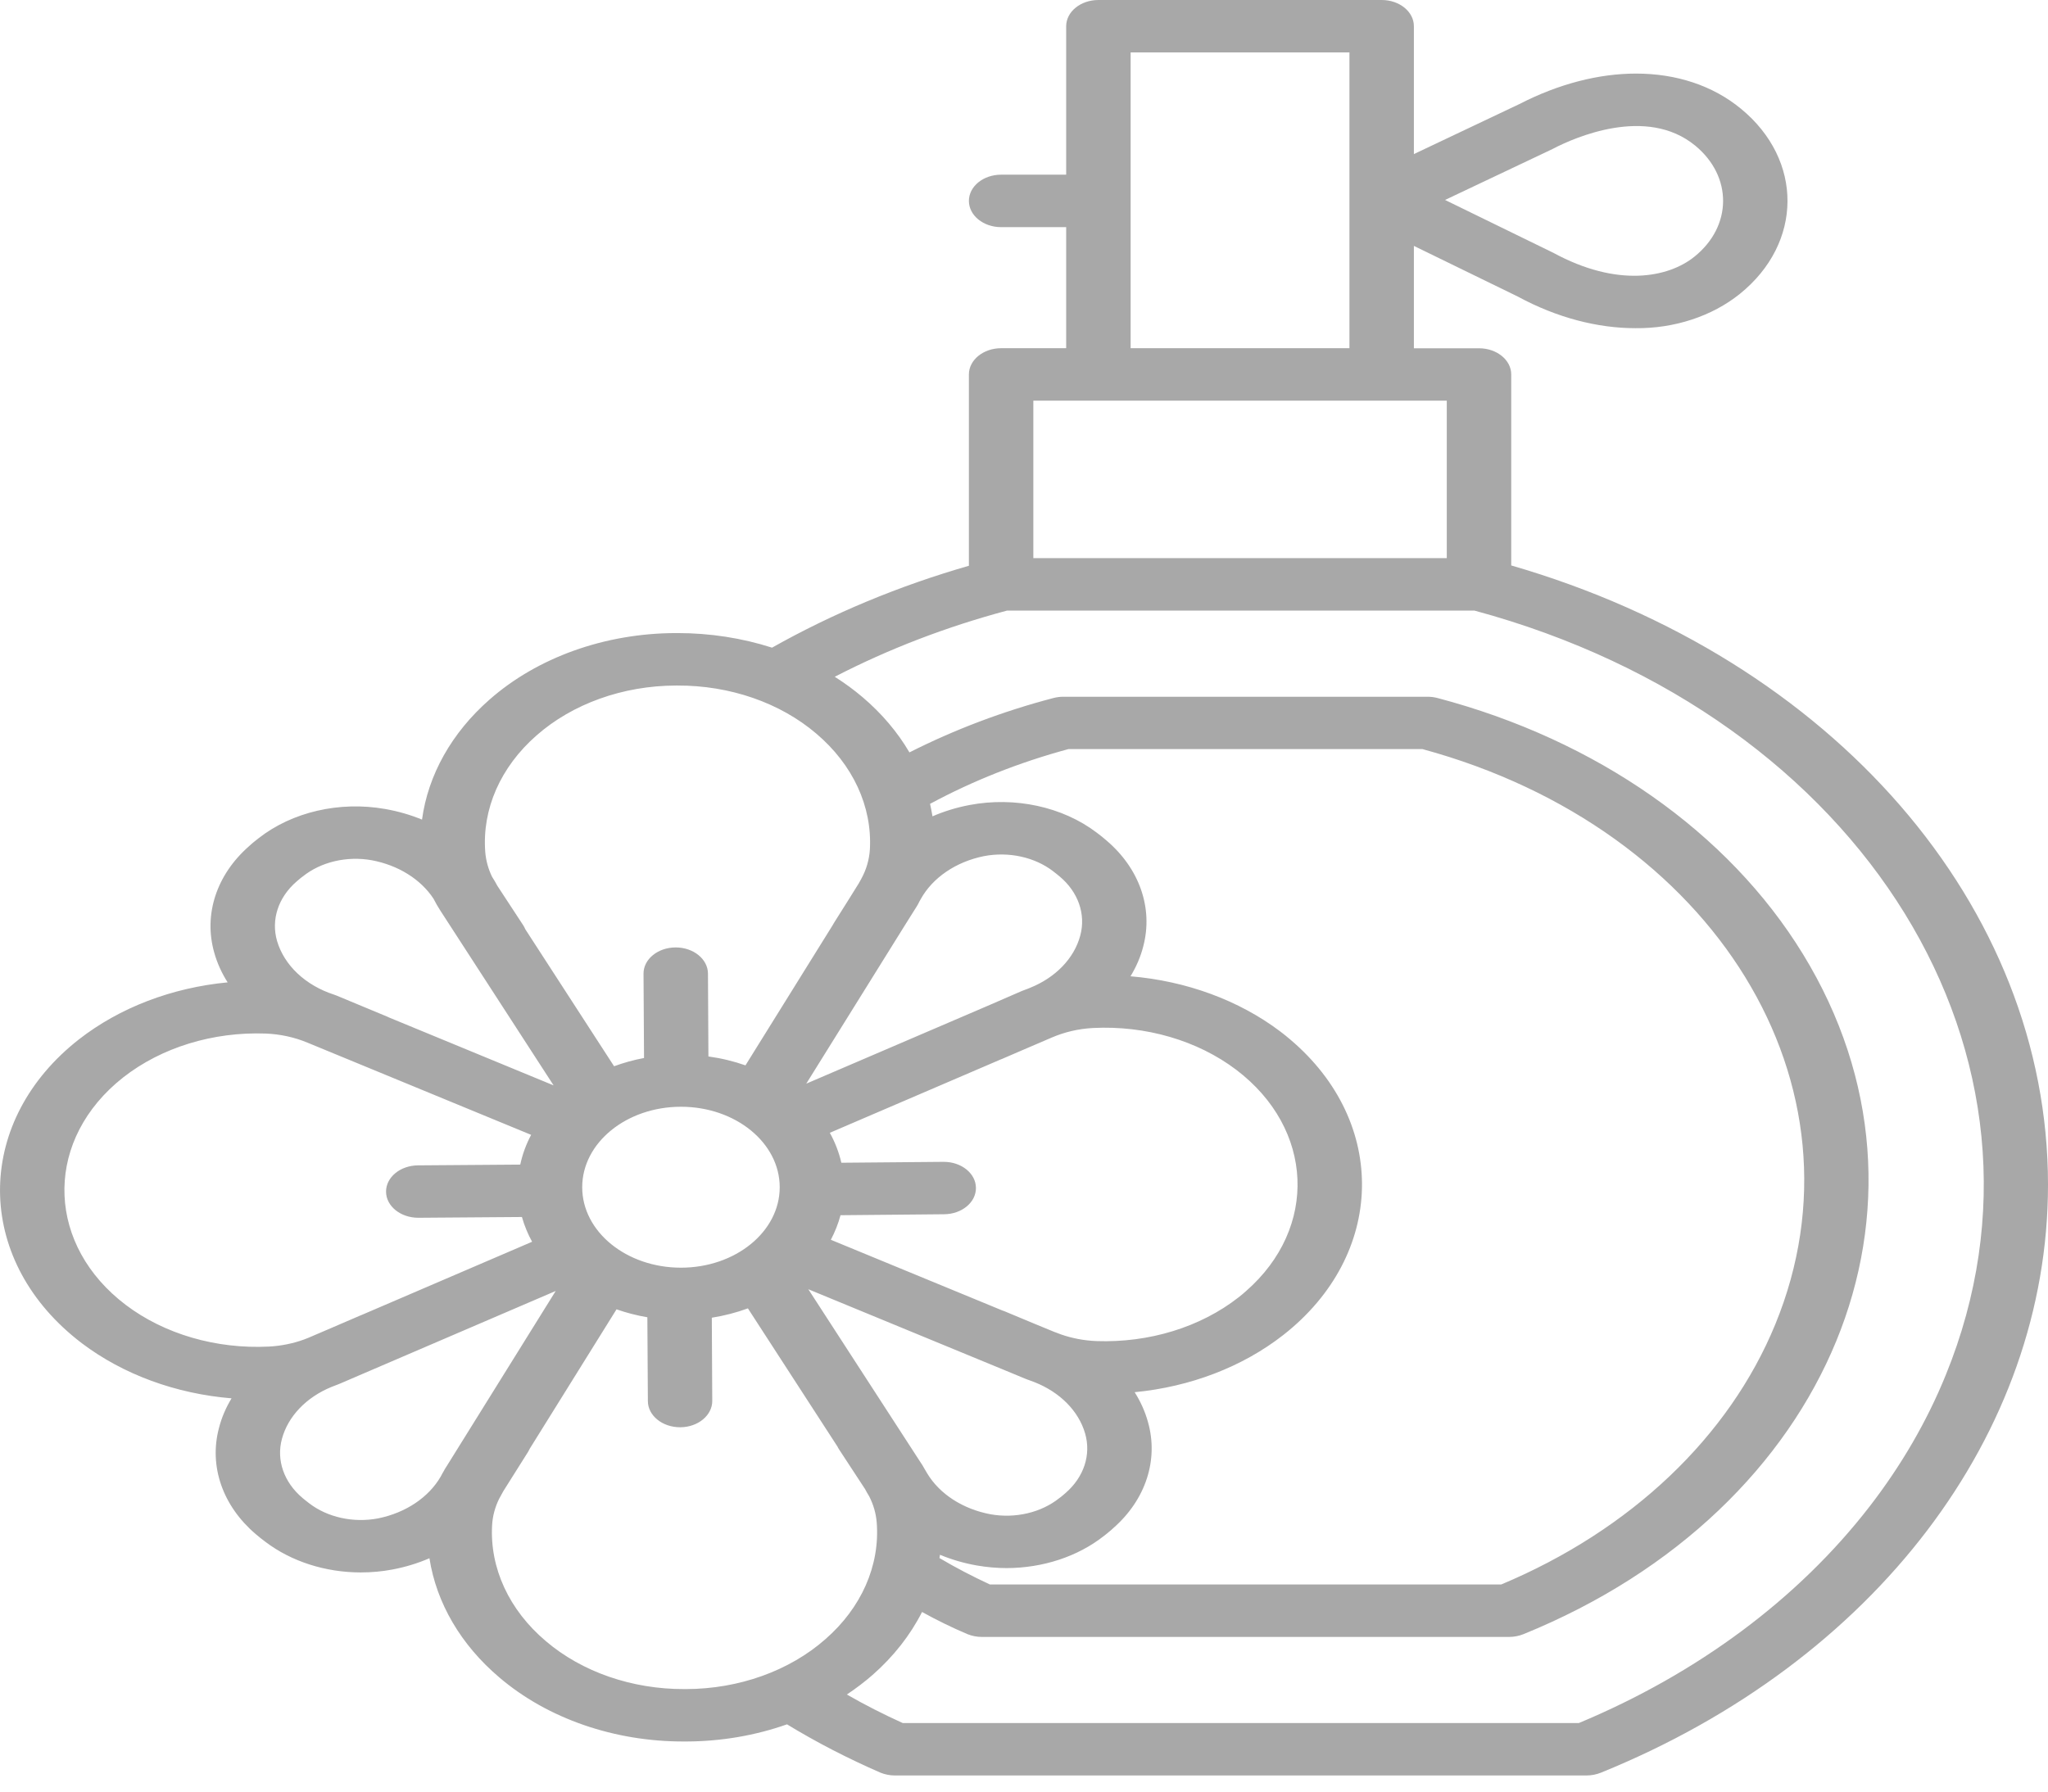 <svg width="32" height="28" viewBox="0 0 32 28" fill="none" xmlns="http://www.w3.org/2000/svg">
<path d="M23.613 8.837V5.852C23.613 5.626 23.387 5.443 23.109 5.443H22.092V3.843L23.718 4.636C24.325 4.965 24.961 5.129 25.552 5.129C26.163 5.136 26.75 4.942 27.184 4.594C28.171 3.799 28.179 2.503 27.203 1.7C26.759 1.334 26.188 1.15 25.563 1.15C24.983 1.15 24.357 1.309 23.741 1.626L22.092 2.408V0.41C22.092 0.183 21.867 0 21.589 0H17.163C16.885 0 16.659 0.183 16.659 0.41V2.73H15.643C15.364 2.73 15.139 2.913 15.139 3.14C15.139 3.366 15.364 3.55 15.643 3.55H16.659V5.442H15.643C15.364 5.442 15.139 5.626 15.139 5.852V8.842C14.048 9.156 13.014 9.586 12.063 10.122C11.593 9.971 11.092 9.894 10.587 9.894H10.553C9.448 9.898 8.396 10.275 7.646 10.936C7.058 11.453 6.689 12.109 6.594 12.809C6.411 12.734 6.217 12.678 6.016 12.643C5.305 12.518 4.565 12.689 4.041 13.1C4.015 13.12 3.989 13.14 3.964 13.161C3.939 13.182 3.914 13.203 3.891 13.225C3.382 13.671 3.179 14.293 3.347 14.886C3.392 15.048 3.463 15.206 3.557 15.353C2.683 15.436 1.867 15.749 1.232 16.245C-0.366 17.497 -0.416 19.566 1.122 20.867C1.173 20.91 1.225 20.952 1.279 20.993C1.923 21.48 2.745 21.782 3.618 21.854C3.528 22.002 3.461 22.16 3.42 22.322C3.264 22.917 3.479 23.536 3.996 23.976C4.021 23.997 4.046 24.017 4.071 24.038C4.096 24.058 4.123 24.079 4.149 24.098C4.553 24.404 5.084 24.574 5.635 24.575C5.803 24.575 5.97 24.56 6.133 24.529C6.334 24.491 6.528 24.432 6.71 24.353C6.819 25.053 7.201 25.706 7.801 26.215C8.555 26.859 9.601 27.221 10.693 27.217H10.728C11.268 27.215 11.801 27.124 12.297 26.949C12.76 27.231 13.249 27.483 13.759 27.705C13.829 27.733 13.906 27.748 13.983 27.748H24.789C24.866 27.748 24.943 27.733 25.013 27.705C29.295 25.967 32.001 22.408 32 18.514C32 14.168 28.642 10.294 23.613 8.837ZM24.256 2.33C24.262 2.327 24.267 2.324 24.273 2.321C24.6 2.152 25.725 1.649 26.488 2.276C27.073 2.758 27.068 3.535 26.476 4.011C26.068 4.34 25.273 4.497 24.267 3.949C24.26 3.946 24.253 3.942 24.246 3.939L22.579 3.125L24.256 2.33ZM17.666 0.819H21.085V5.442H17.666V0.819ZM16.146 6.262H22.606V8.723H16.146V6.262ZM8.383 11.494C8.945 10.999 9.734 10.716 10.561 10.714H10.587C11.405 10.711 12.189 10.983 12.753 11.464C13.326 11.949 13.629 12.603 13.592 13.274C13.582 13.434 13.537 13.591 13.457 13.736C13.456 13.74 13.454 13.744 13.451 13.747C13.441 13.767 13.43 13.786 13.418 13.806L13.246 14.082L13.03 14.425C13.023 14.436 13.016 14.448 13.01 14.46L11.648 16.65C11.462 16.585 11.268 16.538 11.069 16.511L11.062 15.215C11.06 14.989 10.835 14.807 10.558 14.807H10.556C10.278 14.808 10.053 14.992 10.055 15.218L10.063 16.535C9.902 16.565 9.745 16.609 9.595 16.664L8.208 14.523C8.199 14.501 8.187 14.478 8.173 14.457L7.77 13.842C7.745 13.794 7.717 13.747 7.688 13.702C7.628 13.578 7.593 13.448 7.582 13.316C7.531 12.644 7.821 11.986 8.383 11.494ZM14.744 18.158H14.738L13.146 18.172C13.109 18.011 13.049 17.854 12.966 17.704L15.642 16.555C15.646 16.554 15.651 16.552 15.656 16.55L15.913 16.439L16.43 16.217C16.631 16.13 16.851 16.078 17.079 16.066C17.902 16.025 18.711 16.261 19.316 16.719C20.532 17.641 20.6 19.191 19.467 20.18C19.43 20.213 19.392 20.245 19.352 20.276C18.757 20.742 17.953 20.989 17.128 20.959C16.939 20.951 16.752 20.916 16.578 20.855C16.554 20.846 16.531 20.837 16.507 20.828C16.497 20.824 16.486 20.821 16.476 20.817L16.158 20.686L15.693 20.492C15.683 20.488 15.672 20.485 15.662 20.481L12.982 19.376C13.047 19.252 13.098 19.123 13.133 18.992L14.749 18.977C15.027 18.976 15.251 18.792 15.249 18.565C15.248 18.339 15.022 18.157 14.744 18.158ZM15.71 21.419L16.026 21.55C16.038 21.555 16.051 21.56 16.063 21.564C16.072 21.567 16.081 21.57 16.088 21.573C16.114 21.583 16.14 21.593 16.166 21.602C16.563 21.759 16.854 22.053 16.955 22.403C17.051 22.735 16.937 23.084 16.65 23.333C16.635 23.347 16.618 23.36 16.602 23.374C16.585 23.388 16.57 23.401 16.552 23.413C16.269 23.64 15.864 23.735 15.477 23.666C15.045 23.585 14.681 23.35 14.487 23.026C14.469 22.994 14.45 22.962 14.43 22.929C14.424 22.919 14.419 22.909 14.413 22.899L14.389 22.863L12.63 20.149L15.71 21.419ZM14.687 24.299C14.871 24.375 15.066 24.432 15.268 24.467C15.42 24.493 15.575 24.507 15.731 24.507C16.295 24.505 16.836 24.328 17.243 24.009C17.269 23.989 17.295 23.969 17.319 23.948C17.345 23.928 17.37 23.906 17.393 23.884C17.902 23.439 18.105 22.816 17.937 22.224C17.892 22.061 17.822 21.905 17.729 21.758C18.601 21.674 19.415 21.361 20.049 20.866C21.648 19.615 21.697 17.546 20.159 16.245C20.108 16.201 20.055 16.159 20.001 16.118C19.358 15.633 18.537 15.331 17.664 15.258C17.755 15.109 17.823 14.951 17.864 14.788C18.02 14.193 17.805 13.574 17.288 13.135C17.263 13.114 17.238 13.092 17.213 13.072C17.188 13.052 17.161 13.031 17.135 13.012C16.603 12.608 15.858 12.447 15.15 12.581C14.948 12.619 14.753 12.679 14.57 12.758C14.559 12.693 14.547 12.628 14.532 12.563C15.204 12.201 15.931 11.913 16.695 11.707H22.225C26.798 12.95 29.267 16.975 27.739 20.697C27.018 22.455 25.482 23.914 23.457 24.763H15.467C15.196 24.637 14.932 24.5 14.679 24.35C14.682 24.333 14.685 24.316 14.687 24.299ZM15.375 13.38C15.762 13.306 16.168 13.395 16.456 13.617C16.473 13.63 16.49 13.643 16.507 13.657C16.524 13.671 16.539 13.683 16.556 13.697C16.848 13.941 16.969 14.289 16.879 14.622C16.784 14.977 16.495 15.277 16.095 15.438C16.084 15.442 16.072 15.447 16.061 15.452C16.043 15.459 16.024 15.466 16.005 15.473C15.992 15.477 15.98 15.482 15.968 15.487L15.434 15.719L12.598 16.936L14.141 14.457L14.327 14.161C14.334 14.149 14.341 14.137 14.347 14.126C14.352 14.114 14.359 14.102 14.365 14.09C14.372 14.077 14.38 14.064 14.387 14.051C14.573 13.716 14.937 13.468 15.375 13.38ZM12.183 18.555C12.183 19.249 11.492 19.812 10.64 19.812C9.788 19.812 9.097 19.249 9.097 18.555C9.097 17.86 9.788 17.297 10.64 17.297C11.492 17.297 12.183 17.86 12.183 18.555ZM4.634 13.777C4.65 13.763 4.666 13.749 4.682 13.736C4.699 13.722 4.714 13.709 4.732 13.697C5.015 13.47 5.419 13.375 5.807 13.444C6.221 13.521 6.574 13.741 6.774 14.046C6.805 14.107 6.839 14.167 6.877 14.226L8.65 16.963L6.079 15.902C6.069 15.898 6.059 15.892 6.049 15.888L5.258 15.559C5.246 15.554 5.233 15.549 5.22 15.545C4.773 15.4 4.441 15.087 4.329 14.706C4.233 14.374 4.347 14.025 4.634 13.777ZM1.964 20.393C0.749 19.471 0.681 17.921 1.813 16.931C1.851 16.898 1.89 16.867 1.928 16.836C2.524 16.37 3.328 16.123 4.152 16.153C4.38 16.162 4.602 16.211 4.804 16.295L8.299 17.736C8.22 17.885 8.163 18.041 8.129 18.201L6.533 18.213C6.255 18.214 6.031 18.398 6.032 18.624C6.033 18.851 6.26 19.033 6.538 19.032H6.542L8.155 19.02C8.193 19.153 8.246 19.283 8.314 19.407L5.658 20.548C5.648 20.552 5.638 20.555 5.628 20.56L5.18 20.753L4.851 20.894C4.84 20.9 4.828 20.904 4.816 20.909C4.794 20.917 4.773 20.925 4.752 20.934C4.579 20.997 4.392 21.035 4.202 21.045C3.378 21.086 2.569 20.851 1.964 20.393ZM6.957 22.949C6.95 22.959 6.945 22.969 6.94 22.98C6.921 23.012 6.902 23.045 6.886 23.077C6.697 23.403 6.338 23.643 5.909 23.73C5.522 23.804 5.116 23.715 4.828 23.492C4.811 23.48 4.794 23.467 4.778 23.453C4.761 23.44 4.745 23.426 4.729 23.413C4.437 23.168 4.315 22.821 4.405 22.488C4.5 22.136 4.784 21.838 5.179 21.676C5.203 21.667 5.227 21.658 5.251 21.648C5.26 21.644 5.27 21.641 5.28 21.637C5.293 21.632 5.305 21.628 5.317 21.622L5.661 21.474L8.683 20.176L6.979 22.915L6.957 22.949ZM10.72 26.398H10.694C9.876 26.401 9.092 26.13 8.527 25.647C7.955 25.163 7.652 24.508 7.689 23.837C7.697 23.695 7.734 23.556 7.799 23.424C7.82 23.387 7.841 23.349 7.861 23.311C7.861 23.311 7.862 23.308 7.864 23.306L7.875 23.288L8.254 22.686C8.263 22.671 8.271 22.655 8.278 22.64L9.633 20.463C9.788 20.517 9.949 20.559 10.115 20.587L10.123 21.898C10.124 22.123 10.349 22.306 10.626 22.306H10.629C10.906 22.305 11.13 22.12 11.129 21.894L11.122 20.594C11.316 20.563 11.506 20.514 11.686 20.448L13.085 22.607C13.093 22.623 13.101 22.638 13.111 22.653L13.506 23.256L13.514 23.268L13.516 23.271C13.536 23.31 13.558 23.348 13.581 23.385C13.648 23.516 13.688 23.655 13.699 23.797C13.75 24.467 13.46 25.126 12.898 25.617C12.336 26.113 11.547 26.396 10.72 26.398ZM29.208 23.55C28.095 24.987 26.526 26.154 24.669 26.929H14.106C13.805 26.793 13.513 26.644 13.232 26.483C13.374 26.388 13.509 26.286 13.635 26.176C13.962 25.888 14.223 25.556 14.407 25.193C14.636 25.32 14.873 25.436 15.118 25.54C15.188 25.568 15.265 25.583 15.343 25.583H23.578C23.656 25.583 23.733 25.568 23.803 25.54C28.614 23.586 30.57 18.827 28.171 14.911C27.005 13.007 24.947 11.565 22.461 10.909C22.411 10.896 22.359 10.889 22.306 10.889H16.615C16.562 10.889 16.51 10.896 16.46 10.909C15.67 11.116 14.915 11.402 14.21 11.759C14.024 11.442 13.778 11.151 13.479 10.897C13.344 10.782 13.198 10.675 13.043 10.577C13.883 10.143 14.787 9.796 15.733 9.543H23.04C29.126 11.187 32.423 16.537 30.402 21.491C30.108 22.214 29.707 22.905 29.208 23.55Z" fill="#A8A8A8"/>
</svg>
